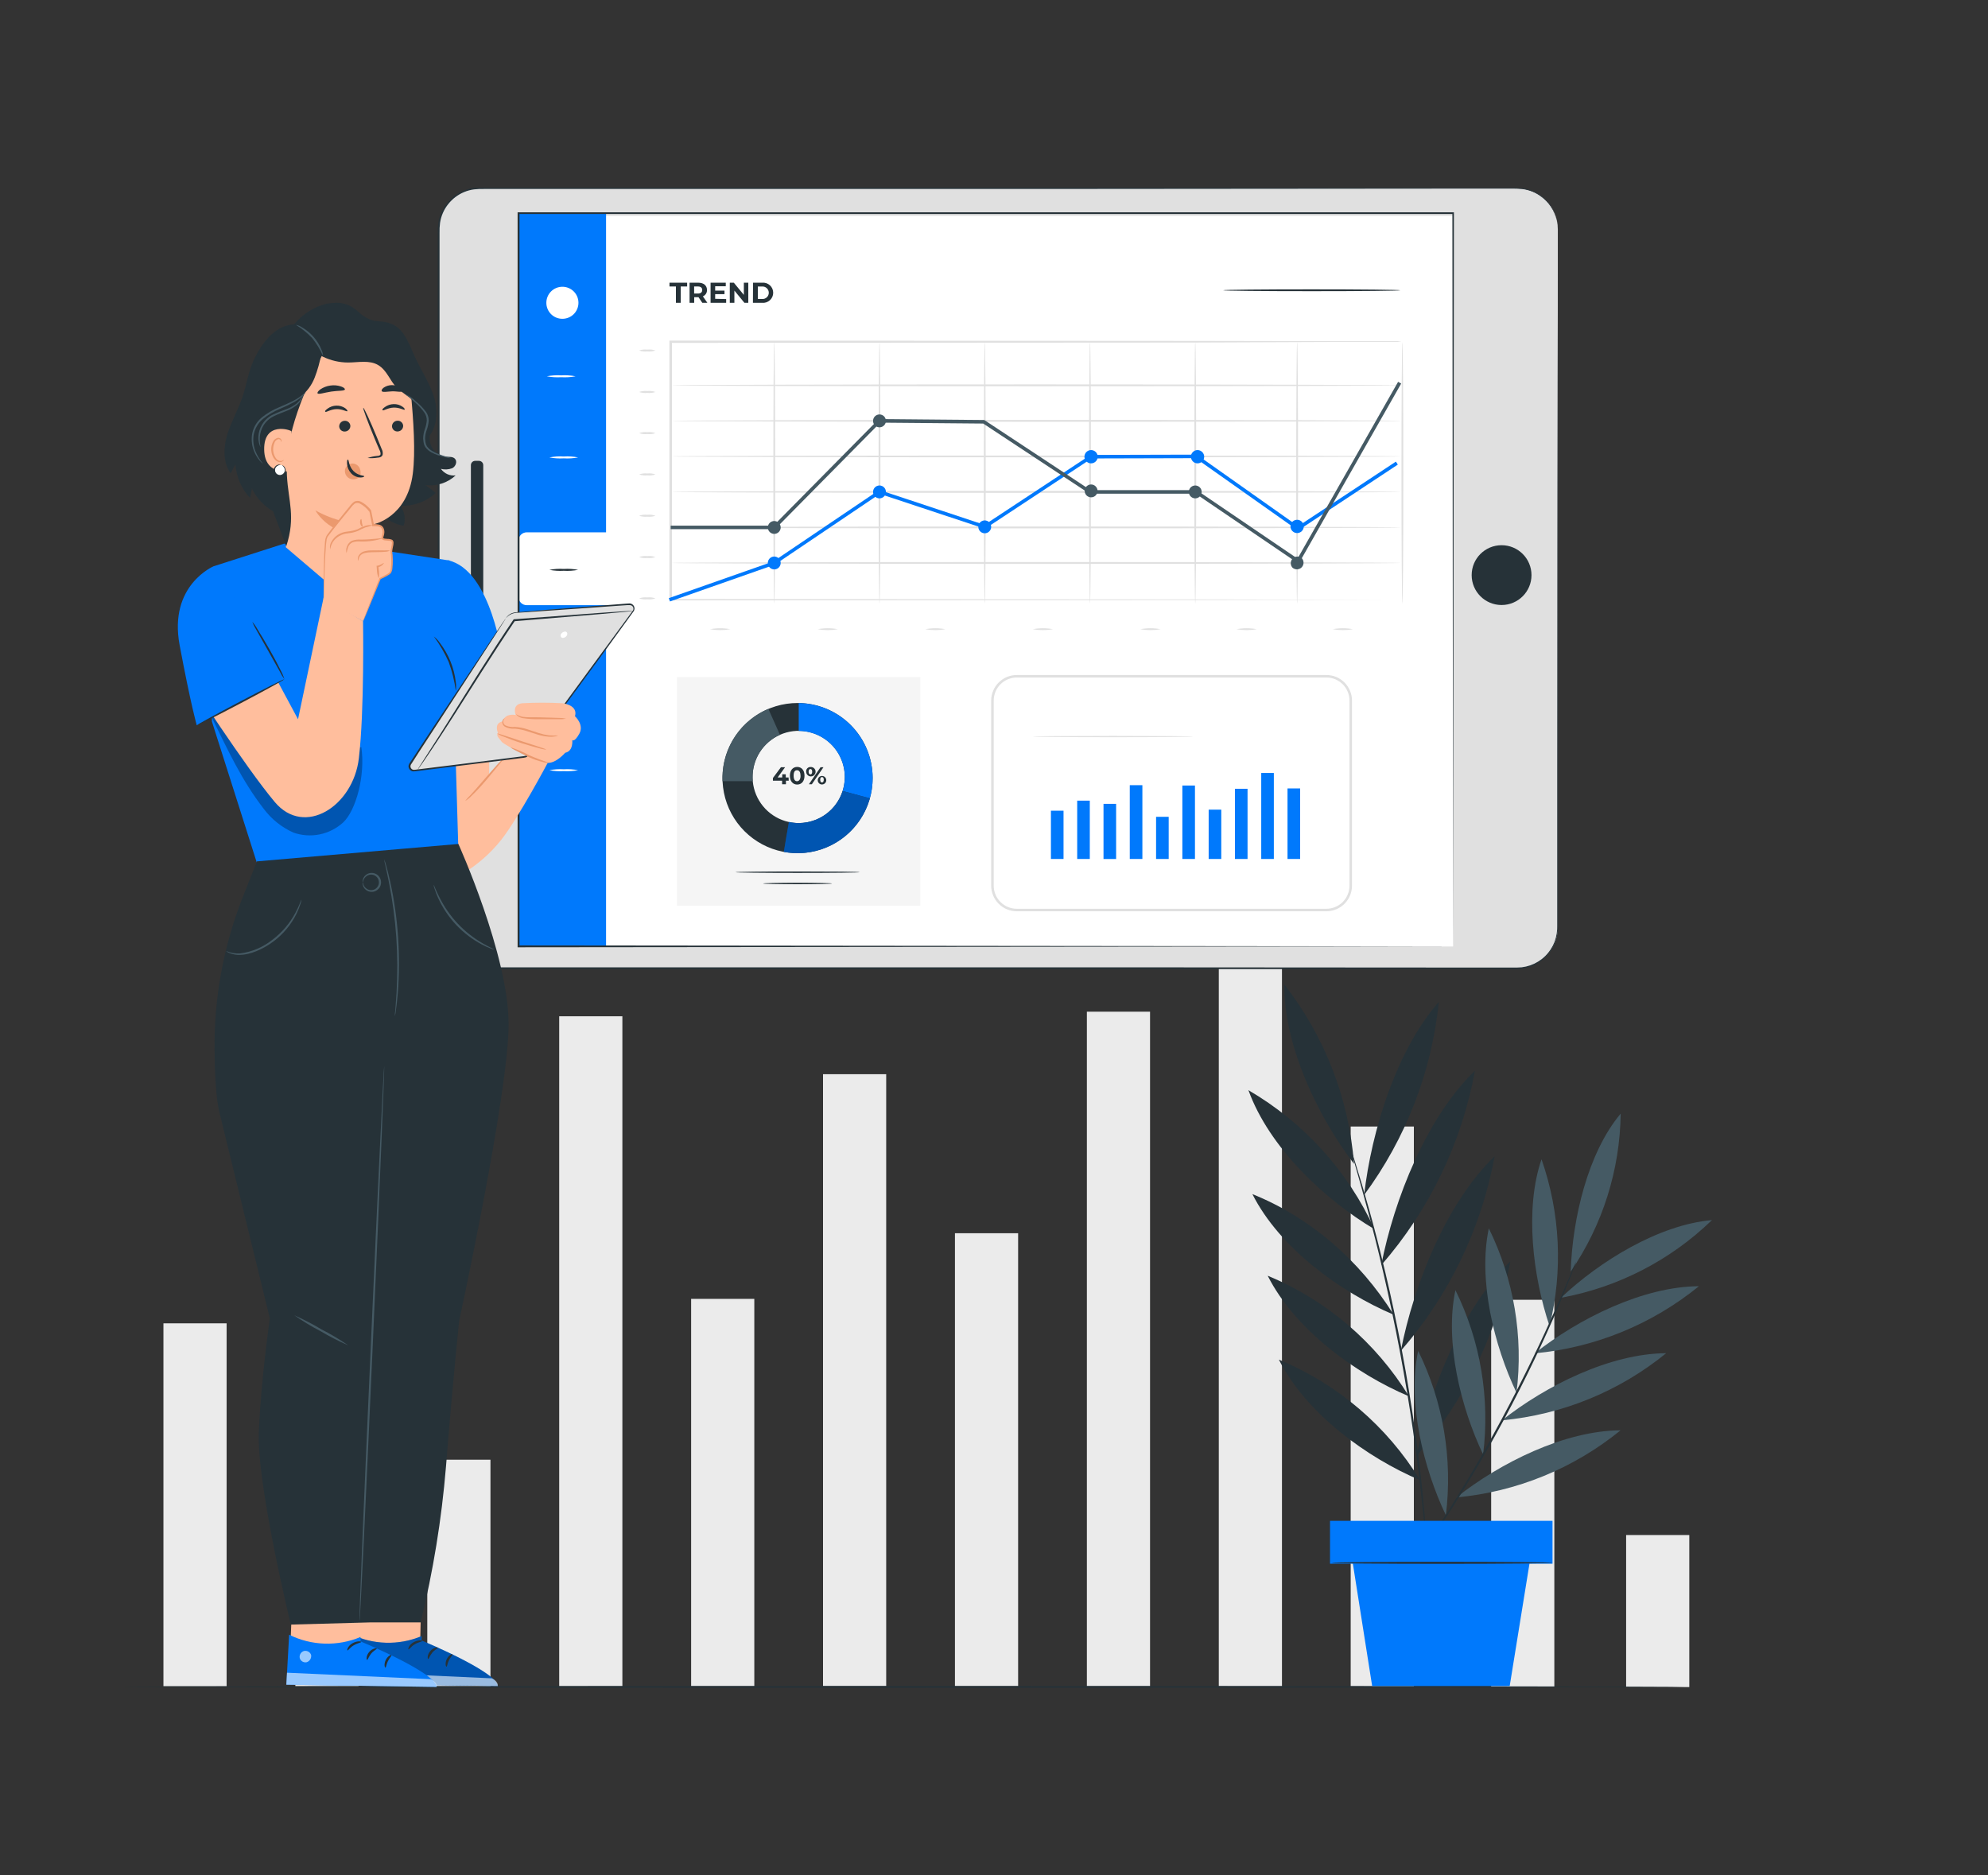 <svg width="212" height="200" viewBox="0 0 212 200" fill="none" xmlns="http://www.w3.org/2000/svg">
<rect x="0" y="0" width="212" height="200" fill="#333333" stroke="none"/>
<path d="M80.439 138.517H73.702V179.819H80.439V138.517Z" fill="#EBEBEB"/>
<path d="M165.754 138.615H159.018V179.921H165.754V138.615Z" fill="#EBEBEB"/>
<path d="M180.147 163.702H173.41V179.917H180.147V163.702Z" fill="#EBEBEB"/>
<path d="M24.166 141.127H17.429V179.819H24.166V141.127Z" fill="#EBEBEB"/>
<path d="M38.234 111.525H31.497V179.819H38.234V111.525Z" fill="#EBEBEB"/>
<path d="M52.302 155.67H45.565V179.823H52.302V155.67Z" fill="#EBEBEB"/>
<path d="M66.371 108.381H59.634V179.823H66.371V108.381Z" fill="#EBEBEB"/>
<path d="M94.504 114.557H87.768V179.819H94.504V114.557Z" fill="#EBEBEB"/>
<path d="M108.573 131.517H101.836V179.823H108.573V131.517Z" fill="#EBEBEB"/>
<path d="M122.641 107.891H115.904V179.819H122.641V107.891Z" fill="#EBEBEB"/>
<path d="M136.709 95.57H129.973V179.819H136.709V95.57Z" fill="#EBEBEB"/>
<path d="M150.774 120.137H144.037V179.823H150.774V120.137Z" fill="#EBEBEB"/>
<path d="M179.661 179.902C179.661 179.955 142.35 180 96.334 180C50.318 180 13 179.955 13 179.902C13 179.849 50.303 179.804 96.334 179.804C142.366 179.804 179.661 179.846 179.661 179.902Z" fill="#263238"/>
<path d="M151.444 157.858C145.796 155.467 139.293 150.763 136.382 144.998C142.634 147.587 147.907 152.088 151.444 157.858Z" fill="#263238"/>
<path d="M150.247 148.907C144.599 146.519 138.095 141.816 135.185 136.047C141.436 138.638 146.708 143.139 150.247 148.907Z" fill="#263238"/>
<path d="M148.616 140.204C142.968 137.813 136.465 133.11 133.554 127.345C139.628 129.785 144.982 134.36 148.616 140.204Z" fill="#263238"/>
<path d="M146.575 131.092C141.262 127.94 135.339 122.374 133.132 116.262C139.035 119.7 143.731 124.88 146.575 131.092Z" fill="#263238"/>
<path d="M144.391 124.121C140.52 119.056 136.912 111.521 136.957 104.992C141.261 110.499 143.847 117.153 144.391 124.121Z" fill="#263238"/>
<path d="M145.472 127.435C146.255 120.589 148.917 111.996 153.44 106.844C152.676 114.298 149.924 121.409 145.472 127.435Z" fill="#263238"/>
<path d="M147.295 134.925C148.673 127.864 152.156 119.135 157.289 114.184C155.883 121.87 152.431 129.035 147.295 134.925Z" fill="#263238"/>
<path d="M149.385 144.057C150.763 137 154.246 128.267 159.383 123.315C157.978 131.003 154.524 138.169 149.385 144.057Z" fill="#263238"/>
<path d="M151.064 155.271C152.443 148.21 155.926 139.481 161.059 134.53C159.653 142.216 156.201 149.382 151.064 155.271Z" fill="#263238"/>
<path d="M144.128 122.766C144.128 122.766 144.147 122.8 144.173 122.871C144.199 122.943 144.237 123.056 144.278 123.184L144.655 124.407C144.994 125.469 145.45 127.013 145.988 128.926C146.527 130.839 147.118 133.14 147.732 135.704C148.345 138.269 148.944 141.097 149.509 144.083C150.074 147.069 150.526 149.931 150.895 152.537C151.264 155.143 151.535 157.504 151.731 159.485C151.927 161.465 152.062 163.07 152.134 164.184C152.166 164.726 152.193 165.152 152.213 165.461C152.213 165.596 152.213 165.705 152.213 165.796C152.219 165.833 152.219 165.871 152.213 165.909C152.203 165.872 152.197 165.834 152.194 165.796C152.194 165.709 152.171 165.6 152.156 165.464C152.126 165.156 152.088 164.73 152.036 164.188C151.938 163.081 151.78 161.477 151.565 159.5C151.35 157.523 151.053 155.173 150.684 152.567C150.315 149.961 149.84 147.107 149.283 144.124C148.726 141.142 148.112 138.314 147.524 135.75C146.937 133.185 146.346 130.892 145.826 128.971C145.306 127.051 144.873 125.5 144.561 124.43C144.414 123.91 144.297 123.496 144.211 123.199C144.177 123.067 144.147 122.961 144.124 122.875C144.12 122.838 144.122 122.802 144.128 122.766Z" fill="#263238"/>
<path d="M154.186 161.586C151.798 156.585 150.062 149.536 151.233 144.064C153.905 149.492 154.931 155.582 154.186 161.586Z" fill="#455A64"/>
<path d="M158.159 155.109C155.772 150.108 154.036 143.078 155.207 137.587C157.879 143.015 158.905 149.106 158.159 155.109Z" fill="#455A64"/>
<path d="M161.721 148.523C159.333 143.522 157.597 136.492 158.768 131.001C161.44 136.429 162.467 142.519 161.721 148.523Z" fill="#455A64"/>
<path d="M165.242 141.421C163.464 136.13 162.572 128.911 164.387 123.632C166.389 129.353 166.686 135.534 165.242 141.421Z" fill="#455A64"/>
<path d="M167.501 135.607C167.678 129.958 169.335 122.92 172.829 118.763C172.754 124.78 170.9 130.64 167.501 135.607Z" fill="#455A64"/>
<path d="M166.462 138.401C170.604 134.488 176.904 130.61 182.564 130.116C178.133 134.408 172.53 137.291 166.462 138.401Z" fill="#455A64"/>
<path d="M163.668 144.324C168.311 140.645 175.206 137.192 181.171 137.169C176.175 141.237 170.083 143.727 163.668 144.324Z" fill="#455A64"/>
<path d="M160.177 151.468C164.82 147.788 171.715 144.335 177.68 144.313C172.685 148.382 166.592 150.872 160.177 151.468Z" fill="#455A64"/>
<path d="M155.312 159.692C159.956 156.013 166.854 152.559 172.815 152.537C167.821 156.607 161.728 159.097 155.312 159.692Z" fill="#455A64"/>
<path d="M168.059 134.586C168.059 134.586 168.059 134.616 168.033 134.676L167.939 134.944C167.841 135.192 167.713 135.527 167.562 135.957C167.223 136.834 166.707 138.096 166.056 139.643C164.73 142.739 162.768 146.964 160.328 151.49C159.108 153.749 157.884 155.873 156.736 157.782C155.587 159.692 154.507 161.382 153.573 162.783C152.639 164.184 151.867 165.31 151.313 166.071C151.046 166.447 150.835 166.737 150.677 166.952L150.507 167.178C150.47 167.227 150.447 167.253 150.443 167.249L150.492 167.163L150.643 166.925L151.245 166.026C151.776 165.246 152.53 164.113 153.445 162.7C154.36 161.288 155.418 159.59 156.566 157.685C157.715 155.779 158.897 153.644 160.117 151.385C162.554 146.866 164.534 142.656 165.894 139.575C166.575 138.039 167.114 136.785 167.472 135.915C167.652 135.497 167.796 135.162 167.897 134.921C167.946 134.816 167.984 134.733 168.014 134.661C168.044 134.59 168.055 134.582 168.059 134.586Z" fill="#263238"/>
<path d="M165.561 162.188H141.834V166.764H144.27L146.326 179.804H160.994L163.102 166.764H165.561V162.188Z" fill="#0079FC"/>
<path d="M165.562 166.666C165.562 166.606 160.29 166.557 153.783 166.557C147.276 166.557 142.004 166.606 142.004 166.666C142.004 166.726 147.276 166.775 153.783 166.775C160.29 166.775 165.562 166.726 165.562 166.666Z" fill="#263238"/>
<path d="M161.777 20.087H51.131C48.728 20.087 46.781 22.035 46.781 24.437V98.899C46.781 101.301 48.728 103.248 51.131 103.248H161.777C164.179 103.248 166.126 101.301 166.126 98.899V24.437C166.126 22.035 164.179 20.087 161.777 20.087Z" fill="#E0E0E0"/>
<path d="M166.126 24.437C166.126 24.437 166.126 24.35 166.108 24.181C166.092 23.927 166.053 23.674 165.991 23.427C165.753 22.446 165.177 21.58 164.364 20.98C164.085 20.769 163.782 20.593 163.46 20.456C163.098 20.308 162.719 20.208 162.331 20.159C161.906 20.118 161.48 20.104 161.054 20.117H159.668H152.984L110.387 20.151H80.97H51.639C51.276 20.14 50.912 20.155 50.551 20.197C50.193 20.244 49.842 20.338 49.508 20.475C48.834 20.755 48.243 21.203 47.791 21.774C47.334 22.349 47.037 23.033 46.928 23.759C46.879 24.125 46.86 24.494 46.872 24.862V25.992C46.872 27.498 46.872 29.012 46.872 30.533V39.789C46.872 46.015 46.872 52.364 46.872 58.836V98.891C46.877 99.311 46.938 99.727 47.052 100.13C47.295 100.936 47.772 101.653 48.421 102.189C49.07 102.725 49.864 103.057 50.701 103.143C51.116 103.173 51.545 103.162 51.97 103.162H121.673L155.451 103.184H161.321C161.64 103.193 161.96 103.184 162.278 103.158C162.589 103.119 162.896 103.049 163.193 102.947C163.781 102.742 164.316 102.412 164.763 101.978C165.21 101.545 165.557 101.02 165.78 100.439C165.992 99.861 166.088 99.247 166.062 98.632C166.062 98.014 166.062 97.396 166.062 96.783C166.062 91.877 166.062 87.173 166.062 82.669C166.062 64.684 166.089 50.13 166.096 40.072C166.096 35.045 166.096 31.14 166.096 28.492C166.096 31.128 166.096 35.045 166.115 40.072C166.115 50.13 166.134 64.684 166.145 82.669C166.145 87.165 166.145 91.87 166.145 96.783V98.632C166.17 99.265 166.07 99.897 165.852 100.492C165.622 101.095 165.263 101.641 164.8 102.091C164.337 102.54 163.781 102.883 163.17 103.094C162.863 103.202 162.545 103.276 162.221 103.312C161.898 103.34 161.574 103.352 161.25 103.346H155.451H121.688H84.37H51.985C51.556 103.346 51.138 103.346 50.698 103.327C50.265 103.277 49.84 103.17 49.436 103.007C49.03 102.838 48.65 102.612 48.306 102.337C47.971 102.056 47.676 101.73 47.429 101.369C47.189 101.003 47.002 100.605 46.872 100.187C46.749 99.766 46.685 99.33 46.68 98.891C46.68 85.173 46.68 71.779 46.68 58.836V39.789C46.68 36.679 46.68 33.601 46.68 30.556V24.907C46.667 24.53 46.686 24.152 46.736 23.778C46.851 23.021 47.162 22.308 47.64 21.71C48.112 21.106 48.732 20.634 49.44 20.34C49.788 20.196 50.154 20.099 50.528 20.05C50.897 20.007 51.268 19.991 51.639 20.005H64.582H80.97H110.387L152.984 20.035H159.668H161.065C161.494 20.023 161.923 20.038 162.349 20.08C162.738 20.131 163.118 20.233 163.479 20.385C163.802 20.527 164.108 20.705 164.39 20.916C164.86 21.268 165.253 21.711 165.546 22.219C165.756 22.594 165.908 22.999 165.995 23.42C166.055 23.667 166.092 23.919 166.104 24.173C166.123 24.35 166.126 24.437 166.126 24.437Z" fill="#263238"/>
<path d="M55.295 23.021L55.295 100.936H154.961V23.021H55.295Z" fill="white"/>
<path d="M160.128 64.522C161.89 64.522 163.318 63.094 163.318 61.333C163.318 59.571 161.89 58.143 160.128 58.143C158.366 58.143 156.938 59.571 156.938 61.333C156.938 63.094 158.366 64.522 160.128 64.522Z" fill="#263238"/>
<path d="M50.216 49.606V73.733C50.216 73.987 50.422 74.192 50.675 74.192H51.074C51.328 74.192 51.534 73.987 51.534 73.733V49.606C51.534 49.353 51.328 49.147 51.074 49.147H50.675C50.422 49.147 50.216 49.353 50.216 49.606Z" fill="#263238"/>
<path d="M64.63 22.75H55.295V100.936H64.63V22.75Z" fill="#0079FC"/>
<path d="M56.188 56.769H65.037V64.541H56.188C56.069 64.543 55.952 64.52 55.842 64.476C55.732 64.431 55.632 64.366 55.548 64.282C55.464 64.199 55.397 64.1 55.352 63.99C55.307 63.881 55.284 63.763 55.284 63.645V57.661C55.284 57.543 55.308 57.426 55.353 57.317C55.399 57.208 55.465 57.109 55.55 57.026C55.634 56.943 55.733 56.877 55.843 56.833C55.953 56.789 56.07 56.767 56.188 56.769Z" fill="white"/>
<path d="M59.965 33.998C59.741 33.998 59.519 33.954 59.312 33.868C59.106 33.782 58.918 33.656 58.76 33.498C58.602 33.34 58.477 33.151 58.391 32.944C58.306 32.737 58.262 32.516 58.263 32.292C58.262 32.068 58.306 31.846 58.391 31.639C58.476 31.432 58.602 31.243 58.76 31.085C58.918 30.926 59.105 30.8 59.312 30.714C59.519 30.628 59.741 30.583 59.965 30.582C60.19 30.58 60.414 30.623 60.623 30.708C60.832 30.793 61.022 30.919 61.182 31.078C61.342 31.237 61.469 31.426 61.556 31.634C61.642 31.843 61.686 32.066 61.686 32.292C61.686 32.517 61.641 32.74 61.554 32.948C61.468 33.156 61.341 33.345 61.181 33.504C61.021 33.662 60.831 33.788 60.622 33.872C60.413 33.957 60.19 34 59.965 33.998Z" fill="white"/>
<path d="M61.38 40.128C60.874 40.224 60.358 40.257 59.844 40.226C59.33 40.257 58.814 40.224 58.308 40.128C58.814 40.032 59.33 39.999 59.844 40.03C60.358 39.999 60.874 40.032 61.38 40.128Z" fill="white"/>
<path d="M61.652 48.782C61.147 48.878 60.632 48.911 60.119 48.88C59.605 48.911 59.089 48.878 58.583 48.782C59.089 48.683 59.605 48.65 60.119 48.684C60.632 48.65 61.148 48.683 61.652 48.782Z" fill="white"/>
<path d="M61.652 70.799C61.147 70.896 60.632 70.929 60.119 70.897C59.605 70.929 59.089 70.896 58.583 70.799C59.089 70.703 59.605 70.67 60.119 70.702C60.632 70.67 61.147 70.703 61.652 70.799Z" fill="white"/>
<path d="M61.652 82.138C61.147 82.234 60.632 82.267 60.119 82.236C59.605 82.267 59.089 82.234 58.583 82.138C59.089 82.041 59.605 82.008 60.119 82.04C60.632 82.008 61.147 82.041 61.652 82.138Z" fill="white"/>
<path d="M61.652 60.772C61.147 60.868 60.632 60.901 60.119 60.87C59.605 60.901 59.089 60.868 58.583 60.772C59.089 60.673 59.605 60.64 60.119 60.674C60.632 60.64 61.148 60.673 61.652 60.772Z" fill="#263238"/>
<path d="M154.961 100.925C154.961 100.251 154.931 69.903 154.882 22.738L154.961 22.821H55.303L55.401 22.723C55.401 50.924 55.401 77.585 55.401 100.91L55.314 100.823L154.961 100.925L55.284 101.023H55.197V100.925C55.197 77.6 55.197 50.939 55.197 22.738V22.64H55.303H154.961H155.044V22.72C154.995 69.915 154.961 100.262 154.961 100.925Z" fill="#263238"/>
<path d="M124.629 87.109H123.284V91.605H124.629V87.109Z" fill="#0079FC"/>
<path d="M113.415 86.457H112.07V91.605H113.415V86.457Z" fill="#0079FC"/>
<path d="M116.216 85.384H114.872V91.605H116.216V85.384Z" fill="#0079FC"/>
<path d="M119.022 85.727H117.678V91.609H119.022V85.727Z" fill="#0079FC"/>
<path d="M121.823 83.735H120.479V91.605H121.823V83.735Z" fill="#0079FC"/>
<path d="M127.43 83.772H126.086V91.605H127.43V83.772Z" fill="#0079FC"/>
<path d="M130.236 86.344H128.892V91.605H130.236V86.344Z" fill="#0079FC"/>
<path d="M133.038 84.119H131.693V91.605H133.038V84.119Z" fill="#0079FC"/>
<path d="M135.842 82.432H134.498V91.605H135.842V82.432Z" fill="#0079FC"/>
<path d="M138.645 84.081H137.301V91.605H138.645V84.081Z" fill="#0079FC"/>
<path d="M141.45 97.182H108.426C107.703 97.181 107.01 96.893 106.499 96.382C105.988 95.871 105.7 95.178 105.699 94.455V74.712C105.7 73.989 105.988 73.296 106.499 72.785C107.01 72.274 107.703 71.987 108.426 71.986H141.45C142.173 71.987 142.866 72.274 143.377 72.785C143.888 73.296 144.176 73.989 144.177 74.712V94.455C144.176 95.178 143.888 95.871 143.377 96.382C142.866 96.893 142.173 97.181 141.45 97.182ZM108.426 72.253C107.774 72.254 107.15 72.513 106.689 72.975C106.229 73.436 105.97 74.06 105.97 74.712V94.455C105.97 95.107 106.229 95.732 106.689 96.193C107.15 96.654 107.774 96.913 108.426 96.914H141.45C142.102 96.913 142.727 96.654 143.188 96.193C143.649 95.732 143.908 95.107 143.909 94.455V74.712C143.908 74.06 143.649 73.435 143.188 72.974C142.727 72.513 142.102 72.254 141.45 72.253H108.426Z" fill="#E0E0E0"/>
<path d="M127.227 78.549C127.227 78.587 123.405 78.621 118.694 78.621C113.983 78.621 110.161 78.587 110.161 78.549C110.161 78.512 113.98 78.481 118.694 78.481C123.409 78.481 127.227 78.512 127.227 78.549Z" fill="#E0E0E0"/>
<path d="M72.192 72.208V96.594H75.145H79.208H98.142V72.208H72.192Z" fill="#F5F5F5"/>
<path d="M85.052 74.972C83.468 74.972 81.921 75.442 80.604 76.321C79.287 77.201 78.261 78.451 77.655 79.914C77.049 81.377 76.891 82.987 77.2 84.54C77.509 86.093 78.271 87.519 79.391 88.639C80.51 89.758 81.937 90.521 83.49 90.83C85.043 91.139 86.653 90.98 88.115 90.374C89.578 89.768 90.829 88.742 91.708 87.425C92.588 86.109 93.058 84.561 93.058 82.978C93.058 80.855 92.214 78.818 90.713 77.317C89.211 75.815 87.175 74.972 85.052 74.972ZM85.172 87.775C84.2 87.775 83.249 87.487 82.441 86.947C81.632 86.407 81.002 85.639 80.629 84.741C80.257 83.843 80.159 82.854 80.348 81.9C80.537 80.947 81.005 80.07 81.692 79.382C82.379 78.694 83.255 78.225 84.208 78.035C85.162 77.844 86.15 77.94 87.049 78.311C87.948 78.683 88.716 79.312 89.258 80.12C89.799 80.927 90.089 81.877 90.09 82.85C90.091 83.496 89.965 84.136 89.718 84.734C89.471 85.332 89.109 85.875 88.652 86.332C88.196 86.79 87.653 87.153 87.056 87.4C86.459 87.648 85.819 87.775 85.172 87.775Z" fill="#263238"/>
<path d="M85.176 74.976V77.954C85.948 77.956 86.709 78.139 87.397 78.489C88.086 78.839 88.682 79.346 89.138 79.969C89.594 80.593 89.897 81.314 90.023 82.076C90.148 82.838 90.093 83.619 89.86 84.356L92.764 85.143C93.094 83.963 93.149 82.723 92.925 81.518C92.7 80.313 92.202 79.176 91.469 78.194C90.737 77.212 89.788 76.411 88.697 75.853C87.606 75.295 86.401 74.995 85.176 74.976Z" fill="#0079FC"/>
<path d="M80.254 82.85C80.254 81.899 80.529 80.969 81.046 80.172C81.564 79.375 82.301 78.744 83.169 78.357L81.937 75.593C80.486 76.205 79.248 77.231 78.377 78.543C77.506 79.856 77.042 81.395 77.042 82.97C77.042 83.083 77.042 83.196 77.042 83.305H80.265C80.254 83.154 80.25 83.002 80.254 82.85Z" fill="#455A64"/>
<path d="M85.172 87.775C84.823 87.776 84.474 87.738 84.133 87.662C84.009 88.378 83.757 89.76 83.591 90.848C84.073 90.937 84.562 90.982 85.052 90.984C86.799 90.984 88.499 90.412 89.891 89.356C91.284 88.3 92.292 86.818 92.764 85.135L89.861 84.356C89.543 85.349 88.917 86.216 88.075 86.831C87.232 87.445 86.216 87.776 85.172 87.775Z" fill="#0079FC"/>
<g opacity="0.3">
<path d="M85.172 87.775C84.823 87.776 84.474 87.738 84.133 87.662C84.009 88.378 83.757 89.76 83.591 90.848C84.073 90.937 84.562 90.982 85.052 90.984C86.799 90.984 88.499 90.412 89.891 89.356C91.284 88.3 92.292 86.818 92.764 85.135L89.861 84.356C89.543 85.349 88.917 86.216 88.075 86.831C87.232 87.445 86.216 87.776 85.172 87.775Z" fill="black"/>
</g>
<path d="M84.111 83.256H83.813V83.633H83.403V83.256H82.424V82.97L83.282 81.818H83.723L82.928 82.91H83.418V82.571H83.794V82.91H84.092L84.111 83.256Z" fill="#263238"/>
<path d="M84.234 82.725C84.234 82.127 84.566 81.788 85.014 81.788C85.462 81.788 85.793 82.127 85.793 82.725C85.793 83.324 85.466 83.667 85.014 83.667C84.562 83.667 84.234 83.328 84.234 82.725ZM85.364 82.725C85.364 82.315 85.217 82.142 84.987 82.142C84.758 82.142 84.633 82.315 84.633 82.725C84.633 83.136 84.78 83.313 84.987 83.313C85.195 83.313 85.372 83.14 85.372 82.725H85.364Z" fill="#263238"/>
<path d="M85.968 82.3C85.961 82.236 85.967 82.172 85.987 82.111C86.007 82.049 86.039 81.993 86.082 81.946C86.125 81.898 86.178 81.86 86.237 81.834C86.295 81.808 86.359 81.795 86.423 81.795C86.524 81.785 86.626 81.806 86.716 81.856C86.805 81.905 86.877 81.98 86.923 82.07C86.969 82.161 86.986 82.264 86.972 82.365C86.959 82.466 86.915 82.56 86.847 82.636C86.778 82.711 86.689 82.764 86.59 82.788C86.491 82.812 86.387 82.805 86.292 82.769C86.197 82.733 86.115 82.668 86.057 82.585C85.999 82.501 85.968 82.402 85.968 82.3ZM86.611 82.3C86.611 82.104 86.536 82.01 86.423 82.01C86.31 82.01 86.231 82.108 86.231 82.3C86.231 82.492 86.31 82.586 86.423 82.586C86.536 82.586 86.611 82.492 86.611 82.3ZM87.504 81.818H87.816L86.574 83.637H86.261L87.504 81.818ZM87.206 83.155C87.216 83.067 87.251 82.984 87.306 82.916C87.362 82.847 87.437 82.797 87.521 82.77C87.605 82.743 87.695 82.741 87.78 82.764C87.865 82.788 87.942 82.835 88 82.901C88.059 82.967 88.097 83.049 88.11 83.136C88.123 83.223 88.111 83.312 88.074 83.393C88.037 83.473 87.978 83.541 87.904 83.588C87.829 83.636 87.743 83.66 87.654 83.659C87.591 83.659 87.528 83.646 87.47 83.62C87.412 83.593 87.36 83.555 87.317 83.507C87.275 83.46 87.243 83.404 87.224 83.343C87.205 83.282 87.199 83.218 87.206 83.155ZM87.847 83.155C87.847 82.963 87.771 82.869 87.654 82.869C87.538 82.869 87.466 82.963 87.466 83.155C87.466 83.347 87.545 83.445 87.654 83.445C87.764 83.445 87.847 83.347 87.847 83.155Z" fill="#263238"/>
<path d="M91.679 93.017C91.679 93.058 88.712 93.092 85.052 93.092C81.391 93.092 78.428 93.058 78.428 93.017C78.428 92.976 81.391 92.938 85.052 92.938C88.712 92.938 91.679 92.961 91.679 93.017Z" fill="#263238"/>
<path d="M88.728 94.222C88.728 94.263 87.082 94.297 85.052 94.297C83.023 94.297 81.377 94.263 81.377 94.222C81.377 94.18 83.023 94.143 85.052 94.143C87.082 94.143 88.728 94.18 88.728 94.222Z" fill="#263238"/>
<path d="M149.452 36.464H149.075H147.945H143.543L127.148 36.532L71.521 36.566L71.657 36.468C71.657 40.84 71.657 45.374 71.657 50.024C71.657 54.807 71.657 59.472 71.657 63.98L71.521 63.882L126.76 63.916L143.009 63.946L147.373 63.965H148.503H148.879C148.879 63.965 148.751 63.965 148.503 63.965H147.373H143.009L126.76 63.995L71.521 64.029H71.386V63.931C71.386 59.412 71.386 54.758 71.386 49.975C71.386 45.336 71.386 40.802 71.386 36.419V36.321H71.521L127.148 36.355L143.521 36.385H147.923H149.053L149.452 36.464Z" fill="#E0E0E0"/>
<path d="M149.452 41.096C149.452 41.149 132.006 41.194 110.489 41.194C88.972 41.194 71.522 41.149 71.522 41.096C71.522 41.043 88.964 40.994 110.489 40.994C132.013 40.994 149.452 41.051 149.452 41.096Z" fill="#E0E0E0"/>
<path d="M149.452 44.884C149.452 44.937 132.006 44.982 110.489 44.982C88.972 44.982 71.522 44.937 71.522 44.884C71.522 44.832 88.964 44.783 110.489 44.783C132.013 44.783 149.452 44.817 149.452 44.884Z" fill="#E0E0E0"/>
<path d="M149.452 48.672C149.452 48.725 132.006 48.77 110.489 48.77C88.972 48.77 71.522 48.725 71.522 48.672C71.522 48.62 88.964 48.582 110.489 48.582C132.013 48.582 149.452 48.616 149.452 48.672Z" fill="#E0E0E0"/>
<path d="M149.452 52.461C149.452 52.513 132.006 52.559 110.489 52.559C88.972 52.559 71.522 52.513 71.522 52.461C71.522 52.408 88.964 52.348 110.489 52.348C132.013 52.348 149.452 52.404 149.452 52.461Z" fill="#E0E0E0"/>
<path d="M149.452 56.249C149.452 56.302 132.006 56.347 110.489 56.347C88.972 56.347 71.522 56.302 71.522 56.249C71.522 56.196 88.964 56.148 110.489 56.148C132.013 56.148 149.452 56.193 149.452 56.249Z" fill="#E0E0E0"/>
<path d="M71.522 60.033C71.522 59.981 88.968 59.935 110.485 59.935C132.002 59.935 149.452 59.981 149.452 60.033C149.452 60.086 132.009 60.135 110.485 60.135C88.96 60.135 71.522 60.09 71.522 60.033Z" fill="#E0E0E0"/>
<path d="M82.567 64.398C82.51 64.398 82.469 58.151 82.469 50.442C82.469 42.734 82.51 36.479 82.567 36.479C82.623 36.479 82.668 42.73 82.668 50.442C82.668 58.154 82.623 64.398 82.567 64.398Z" fill="#E0E0E0"/>
<path d="M93.792 64.398C93.736 64.398 93.69 58.151 93.69 50.442C93.69 42.734 93.736 36.479 93.792 36.479C93.849 36.479 93.89 42.73 93.89 50.442C93.89 58.154 93.845 64.398 93.792 64.398Z" fill="#E0E0E0"/>
<path d="M105.014 64.398C104.961 64.398 104.916 58.151 104.916 50.442C104.916 42.734 104.961 36.479 105.014 36.479C105.067 36.479 105.116 42.73 105.116 50.442C105.116 58.154 105.07 64.398 105.014 64.398Z" fill="#E0E0E0"/>
<path d="M116.238 64.398C116.182 64.398 116.137 58.151 116.137 50.442C116.137 42.734 116.182 36.479 116.238 36.479C116.295 36.479 116.336 42.73 116.336 50.442C116.336 58.154 116.287 64.398 116.238 64.398Z" fill="#E0E0E0"/>
<path d="M127.461 64.398C127.408 64.398 127.363 58.151 127.363 50.442C127.363 42.734 127.408 36.479 127.461 36.479C127.514 36.479 127.563 42.73 127.563 50.442C127.563 58.154 127.518 64.398 127.461 64.398Z" fill="#E0E0E0"/>
<path d="M138.328 64.398C138.272 64.398 138.227 58.151 138.227 50.442C138.227 42.734 138.272 36.479 138.328 36.479C138.385 36.479 138.426 42.73 138.426 50.442C138.426 58.154 138.381 64.398 138.328 64.398Z" fill="#E0E0E0"/>
<path d="M149.55 64.398C149.497 64.398 149.452 58.151 149.452 50.442C149.452 42.734 149.497 36.479 149.55 36.479C149.603 36.479 149.652 42.73 149.652 50.442C149.652 58.154 149.607 64.398 149.55 64.398Z" fill="#E0E0E0"/>
<path d="M83.252 60.034C83.252 60.169 83.213 60.302 83.138 60.415C83.063 60.529 82.956 60.617 82.831 60.669C82.706 60.722 82.568 60.736 82.435 60.71C82.302 60.684 82.179 60.619 82.083 60.523C81.987 60.428 81.921 60.306 81.894 60.172C81.868 60.039 81.881 59.901 81.933 59.776C81.984 59.651 82.072 59.543 82.185 59.468C82.298 59.392 82.43 59.352 82.566 59.352C82.747 59.352 82.921 59.424 83.049 59.551C83.178 59.679 83.251 59.852 83.252 60.034Z" fill="#0079FC"/>
<path d="M94.473 52.461C94.473 52.596 94.433 52.729 94.358 52.842C94.282 52.955 94.175 53.042 94.049 53.094C93.924 53.146 93.786 53.159 93.653 53.133C93.52 53.106 93.398 53.04 93.302 52.944C93.206 52.848 93.141 52.725 93.115 52.592C93.089 52.459 93.103 52.321 93.156 52.196C93.208 52.071 93.297 51.964 93.41 51.889C93.523 51.814 93.656 51.775 93.792 51.775C93.882 51.775 93.97 51.793 94.053 51.828C94.136 51.862 94.212 51.913 94.275 51.976C94.338 52.04 94.388 52.116 94.422 52.199C94.457 52.282 94.474 52.371 94.473 52.461Z" fill="#0079FC"/>
<path d="M105.699 56.181C105.7 56.317 105.66 56.45 105.585 56.563C105.51 56.676 105.404 56.765 105.278 56.817C105.153 56.87 105.015 56.884 104.882 56.858C104.749 56.832 104.626 56.767 104.53 56.671C104.434 56.575 104.368 56.453 104.342 56.32C104.315 56.187 104.328 56.049 104.38 55.924C104.432 55.798 104.52 55.691 104.632 55.615C104.745 55.54 104.878 55.5 105.013 55.5C105.194 55.501 105.367 55.573 105.496 55.7C105.624 55.828 105.697 56.001 105.699 56.181Z" fill="#0079FC"/>
<path d="M116.853 48.206C116.986 48.338 117.06 48.519 117.06 48.706C117.06 48.894 116.986 49.074 116.853 49.207C116.72 49.34 116.54 49.415 116.352 49.415C116.164 49.415 115.984 49.34 115.851 49.207C115.718 49.074 115.644 48.894 115.644 48.706C115.644 48.519 115.718 48.338 115.851 48.206C115.984 48.073 116.164 47.998 116.352 47.998C116.54 47.998 116.72 48.073 116.853 48.206Z" fill="#0079FC"/>
<path d="M128.206 48.206C128.272 48.271 128.324 48.349 128.36 48.435C128.395 48.521 128.414 48.613 128.414 48.706C128.414 48.799 128.395 48.891 128.36 48.977C128.324 49.063 128.272 49.141 128.206 49.207C128.14 49.273 128.062 49.325 127.976 49.361C127.89 49.396 127.798 49.415 127.705 49.415C127.612 49.415 127.52 49.396 127.434 49.361C127.348 49.325 127.27 49.273 127.205 49.207C127.072 49.074 126.997 48.894 126.997 48.706C126.997 48.519 127.072 48.338 127.205 48.206C127.337 48.073 127.518 47.998 127.705 47.998C127.893 47.998 128.073 48.073 128.206 48.206Z" fill="#0079FC"/>
<path d="M138.825 55.639C138.958 55.772 139.033 55.952 139.033 56.14C139.033 56.328 138.958 56.508 138.825 56.641C138.693 56.774 138.512 56.848 138.324 56.848C138.137 56.848 137.956 56.774 137.824 56.641C137.691 56.508 137.616 56.328 137.616 56.14C137.616 55.952 137.691 55.772 137.824 55.639C137.956 55.506 138.137 55.432 138.324 55.432C138.512 55.432 138.693 55.506 138.825 55.639Z" fill="#0079FC"/>
<path d="M94.473 44.884C94.473 45.02 94.433 45.153 94.358 45.266C94.282 45.378 94.175 45.466 94.049 45.518C93.924 45.57 93.786 45.583 93.653 45.556C93.52 45.529 93.398 45.464 93.302 45.368C93.206 45.271 93.141 45.149 93.115 45.016C93.089 44.883 93.103 44.745 93.156 44.619C93.208 44.494 93.297 44.388 93.41 44.313C93.523 44.238 93.656 44.198 93.792 44.199C93.882 44.199 93.97 44.217 94.053 44.251C94.136 44.286 94.212 44.336 94.275 44.4C94.338 44.464 94.388 44.539 94.422 44.622C94.457 44.706 94.474 44.794 94.473 44.884Z" fill="#455A64"/>
<path d="M83.252 56.249C83.252 56.385 83.211 56.517 83.136 56.63C83.061 56.742 82.954 56.83 82.829 56.882C82.703 56.934 82.565 56.948 82.433 56.921C82.3 56.895 82.177 56.83 82.082 56.734C81.986 56.638 81.921 56.516 81.894 56.383C81.868 56.25 81.881 56.112 81.933 55.987C81.985 55.862 82.073 55.755 82.185 55.679C82.298 55.604 82.431 55.564 82.566 55.564C82.748 55.564 82.922 55.636 83.051 55.764C83.179 55.893 83.252 56.067 83.252 56.249Z" fill="#455A64"/>
<path d="M138.829 59.536C138.95 59.672 139.014 59.848 139.009 60.029C139.004 60.21 138.93 60.383 138.801 60.511C138.673 60.638 138.5 60.712 138.319 60.717C138.138 60.721 137.962 60.656 137.827 60.534C137.706 60.399 137.642 60.223 137.647 60.042C137.652 59.861 137.726 59.688 137.855 59.56C137.983 59.432 138.156 59.359 138.337 59.354C138.518 59.35 138.694 59.415 138.829 59.536Z" fill="#455A64"/>
<path d="M128.146 52.461C128.146 52.596 128.106 52.729 128.031 52.842C127.955 52.954 127.848 53.042 127.723 53.094C127.598 53.146 127.46 53.159 127.327 53.133C127.194 53.106 127.072 53.041 126.976 52.945C126.88 52.849 126.815 52.727 126.789 52.594C126.762 52.462 126.776 52.324 126.828 52.199C126.879 52.073 126.967 51.966 127.08 51.891C127.193 51.816 127.325 51.775 127.461 51.775C127.551 51.775 127.64 51.792 127.724 51.827C127.807 51.861 127.883 51.911 127.946 51.975C128.01 52.039 128.061 52.114 128.095 52.198C128.129 52.281 128.147 52.371 128.146 52.461Z" fill="#455A64"/>
<path d="M117.042 52.348C117.042 52.484 117.003 52.616 116.928 52.73C116.853 52.843 116.746 52.931 116.621 52.984C116.496 53.036 116.358 53.05 116.225 53.024C116.092 52.998 115.969 52.933 115.873 52.838C115.777 52.742 115.711 52.62 115.684 52.487C115.658 52.354 115.671 52.216 115.723 52.09C115.774 51.965 115.862 51.858 115.975 51.782C116.088 51.707 116.221 51.666 116.356 51.666C116.537 51.667 116.71 51.739 116.838 51.867C116.967 51.994 117.04 52.167 117.042 52.348Z" fill="#455A64"/>
<path d="M77.878 67.102C77.164 67.232 76.431 67.232 75.717 67.102C76.431 66.966 77.164 66.966 77.878 67.102Z" fill="#E0E0E0"/>
<path d="M89.352 67.102C88.637 67.232 87.905 67.232 87.19 67.102C87.905 66.966 88.638 66.966 89.352 67.102Z" fill="#E0E0E0"/>
<path d="M100.823 67.102C100.109 67.232 99.378 67.232 98.665 67.102C99.378 66.966 100.11 66.966 100.823 67.102Z" fill="#E0E0E0"/>
<path d="M112.296 67.102C111.582 67.232 110.849 67.232 110.135 67.102C110.849 66.966 111.582 66.966 112.296 67.102Z" fill="#E0E0E0"/>
<path d="M123.767 67.102C123.052 67.232 122.32 67.232 121.605 67.102C122.32 66.966 123.053 66.966 123.767 67.102Z" fill="#E0E0E0"/>
<path d="M134.028 67.102C133.313 67.232 132.581 67.232 131.866 67.102C132.58 66.966 133.314 66.966 134.028 67.102Z" fill="#E0E0E0"/>
<path d="M144.286 67.102C143.571 67.232 142.839 67.232 142.124 67.102C142.838 66.966 143.571 66.966 144.286 67.102Z" fill="#E0E0E0"/>
<path d="M69.899 63.814C69.619 63.909 69.323 63.943 69.029 63.912C68.734 63.943 68.436 63.909 68.155 63.814C68.435 63.715 68.734 63.68 69.029 63.712C69.323 63.68 69.62 63.714 69.899 63.814Z" fill="#E0E0E0"/>
<path d="M69.899 59.408C69.619 59.504 69.323 59.537 69.029 59.506C68.734 59.537 68.436 59.504 68.155 59.408C68.435 59.309 68.734 59.274 69.029 59.307C69.323 59.274 69.62 59.309 69.899 59.408Z" fill="#E0E0E0"/>
<path d="M69.899 55.003C69.619 55.098 69.323 55.131 69.029 55.1C68.734 55.131 68.436 55.098 68.155 55.003C68.435 54.903 68.734 54.868 69.029 54.901C69.323 54.868 69.62 54.903 69.899 55.003Z" fill="#E0E0E0"/>
<path d="M69.899 50.597C69.619 50.692 69.323 50.725 69.029 50.694C68.734 50.725 68.436 50.692 68.155 50.597C68.435 50.497 68.734 50.462 69.029 50.495C69.323 50.462 69.62 50.497 69.899 50.597Z" fill="#E0E0E0"/>
<path d="M69.899 46.191C69.619 46.286 69.323 46.319 69.029 46.289C68.734 46.319 68.436 46.286 68.155 46.191C68.435 46.091 68.734 46.056 69.029 46.089C69.323 46.056 69.62 46.091 69.899 46.191Z" fill="#E0E0E0"/>
<path d="M69.899 41.804C69.619 41.899 69.323 41.933 69.029 41.902C68.734 41.932 68.436 41.899 68.155 41.804C68.435 41.704 68.734 41.669 69.029 41.702C69.323 41.669 69.62 41.704 69.899 41.804Z" fill="#E0E0E0"/>
<path d="M69.899 37.379C69.619 37.474 69.323 37.508 69.029 37.477C68.734 37.508 68.436 37.474 68.155 37.379C68.436 37.282 68.734 37.25 69.029 37.285C69.322 37.25 69.62 37.282 69.899 37.379Z" fill="#E0E0E0"/>
<path d="M71.447 64.142L71.322 63.788L82.48 59.868L93.762 52.25L104.987 55.974L116.296 48.514L127.623 48.484L127.672 48.518L138.43 56.117L148.857 49.23L149.064 49.546L138.423 56.577L138.317 56.501L127.502 48.861L116.409 48.891L105.044 56.388L93.818 52.668L82.63 60.214L71.447 64.142Z" fill="#0079FC"/>
<path d="M138.49 60.116L127.506 52.649H116.182L104.851 45.17L93.867 45.073L82.645 56.434H71.522V56.057H82.487L93.713 44.692L104.968 44.794L116.295 52.273H127.619L138.366 59.574L149.094 40.719L149.422 40.904L138.49 60.116Z" fill="#455A64"/>
<path d="M149.335 30.955C149.335 31.012 145.103 31.053 139.883 31.053C134.664 31.053 130.432 31.012 130.432 30.955C130.432 30.899 134.664 30.857 139.883 30.857C145.103 30.857 149.335 30.902 149.335 30.955Z" fill="#263238"/>
<path d="M72.079 30.552H71.394V30.149H73.276V30.552H72.591V32.292H72.079V30.552Z" fill="#263238"/>
<path d="M74.892 32.292L74.489 31.693H74.029V32.292H73.536V30.149H74.463C75.035 30.149 75.393 30.447 75.393 30.925C75.399 31.07 75.36 31.213 75.281 31.334C75.202 31.456 75.087 31.55 74.952 31.603L75.434 32.292H74.892ZM74.429 30.552H74.022V31.305H74.429C74.73 31.305 74.884 31.166 74.884 30.929C74.884 30.691 74.73 30.552 74.429 30.552Z" fill="#263238"/>
<path d="M77.437 31.893V32.292H75.776V30.149H77.396V30.526H76.266V30.993H77.26V31.369H76.266V31.866L77.437 31.893Z" fill="#263238"/>
<path d="M79.798 30.149V32.292H79.384L78.315 30.989V32.292H77.825V30.149H78.254L79.324 31.448V30.149H79.798Z" fill="#263238"/>
<path d="M80.303 30.149H81.267C81.417 30.134 81.569 30.15 81.712 30.197C81.855 30.244 81.987 30.32 82.099 30.421C82.211 30.522 82.3 30.645 82.362 30.783C82.423 30.921 82.454 31.07 82.454 31.221C82.454 31.371 82.423 31.52 82.362 31.658C82.3 31.796 82.211 31.919 82.099 32.02C81.987 32.121 81.855 32.197 81.712 32.244C81.569 32.291 81.417 32.307 81.267 32.292H80.292L80.303 30.149ZM81.267 31.885C81.359 31.892 81.451 31.88 81.537 31.85C81.624 31.819 81.703 31.772 81.771 31.709C81.838 31.647 81.891 31.571 81.928 31.487C81.965 31.403 81.984 31.312 81.984 31.221C81.984 31.129 81.965 31.038 81.928 30.954C81.891 30.87 81.838 30.794 81.771 30.732C81.703 30.669 81.624 30.622 81.537 30.591C81.451 30.561 81.359 30.549 81.267 30.556H80.815V31.885H81.267Z" fill="#263238"/>
<path d="M53.488 81.133L52.166 82.786V79.939H47.994C47.994 79.939 47.531 86.461 47.617 87.847C47.704 89.233 49.274 93.209 49.274 93.209C50.888 92.251 52.312 91.005 53.477 89.534C55.329 87.154 58.41 81.347 58.41 81.347L55.197 79.408L53.488 81.133Z" fill="#FFBE9D"/>
<path d="M53.751 80.828C53.596 81.088 53.414 81.331 53.209 81.554C52.855 81.991 52.369 82.59 51.812 83.241C51.254 83.893 50.727 84.462 50.306 84.849C50.099 85.077 49.859 85.271 49.594 85.425C49.782 85.189 49.986 84.965 50.204 84.755C50.58 84.345 51.089 83.761 51.646 83.113C52.764 81.81 53.706 80.782 53.751 80.828Z" fill="#EB996E"/>
<path d="M53.627 70.472C53.627 70.472 52.441 60.738 47.741 59.744L45.309 69.098L47.331 75.846L54.037 74.942L53.627 70.472Z" fill="#0079FC"/>
<path d="M22.595 76.938L22.817 77.634L27.419 92.098C27.419 92.098 38.81 96.406 42.899 94.712C46.989 93.017 48.879 90.569 48.879 90.569L47.968 59.781L41.48 58.798L30.292 57.977L22.798 60.384L22.595 76.938Z" fill="#0079FC"/>
<g opacity="0.3">
<path d="M36.716 82.575C32.443 80.738 28.458 78.294 24.884 75.318L22.595 76.538C24.316 80.014 25.75 83.185 28.123 86.254C28.944 87.353 30.031 88.225 31.282 88.788C32.182 89.106 33.151 89.174 34.086 88.984C35.021 88.794 35.887 88.354 36.592 87.711C37.955 86.442 38.979 82.714 38.531 79.675C37.767 79.72 37.424 82.868 36.716 82.575Z" fill="black"/>
</g>
<path d="M48.608 73.68C48.468 72.633 48.216 71.604 47.855 70.611C47.427 69.644 46.894 68.727 46.266 67.877C46.513 68.073 46.73 68.304 46.91 68.563C47.371 69.168 47.751 69.832 48.039 70.536C48.327 71.241 48.517 71.982 48.604 72.739C48.651 73.051 48.653 73.368 48.608 73.68Z" fill="#263238"/>
<path d="M48.589 50.699C48.289 50.736 47.984 50.691 47.708 50.568C47.431 50.445 47.193 50.249 47.019 50.002C47.418 50.103 47.839 50.08 48.224 49.934C48.6 49.749 48.796 49.211 48.51 48.917C48.288 48.688 47.919 48.729 47.603 48.706C47.231 48.673 46.876 48.534 46.58 48.307C46.284 48.08 46.059 47.773 45.931 47.422C45.66 46.647 45.904 45.803 46.002 44.99C46.13 43.8 45.938 42.598 45.444 41.508C44.951 40.418 44.175 39.48 43.197 38.791L38.094 35.854C36.245 38.219 35.669 41.412 36.053 44.391C36.437 47.37 37.699 50.175 39.22 52.766C39.637 53.538 40.155 54.251 40.76 54.886C41.37 55.523 42.176 55.937 43.05 56.061C43.162 55.701 43.187 55.319 43.121 54.947C43.056 54.576 42.902 54.226 42.673 53.926C43.365 53.966 44.057 53.866 44.71 53.633C45.362 53.399 45.96 53.036 46.469 52.566L45.373 51.73C45.952 51.804 46.54 51.75 47.096 51.572C47.651 51.393 48.161 51.095 48.589 50.699Z" fill="#263238"/>
<path d="M28.944 42.38C28.96 41.354 29.306 40.361 29.931 39.547C30.555 38.734 31.425 38.142 32.412 37.861L38.813 36.035C41.589 35.658 43.547 39.025 43.807 41.815C44.1 44.914 44.319 48.187 44.021 50.514C43.426 55.194 39.879 55.899 39.879 55.899C39.879 55.899 39.943 58.113 39.981 59.476L38.938 65.573L30.491 58.373L28.925 42.437C28.925 42.357 28.925 42.485 28.944 42.38Z" fill="#FFBE9D"/>
<path d="M42.993 45.389C43 45.544 42.945 45.697 42.841 45.813C42.737 45.929 42.592 45.999 42.436 46.01C42.36 46.019 42.283 46.012 42.21 45.991C42.137 45.969 42.068 45.933 42.009 45.885C41.95 45.836 41.902 45.776 41.866 45.709C41.831 45.641 41.809 45.567 41.803 45.49C41.796 45.335 41.85 45.183 41.953 45.067C42.057 44.951 42.202 44.88 42.357 44.869C42.433 44.861 42.51 44.868 42.583 44.889C42.657 44.911 42.725 44.947 42.784 44.996C42.843 45.044 42.892 45.104 42.928 45.171C42.964 45.239 42.986 45.313 42.993 45.389Z" fill="#263238"/>
<path d="M43.155 43.687C43.08 43.766 42.62 43.446 41.977 43.468C41.333 43.491 40.873 43.845 40.802 43.747C40.73 43.649 40.836 43.57 41.035 43.416C41.309 43.215 41.637 43.103 41.977 43.096C42.31 43.082 42.639 43.177 42.914 43.367C43.118 43.502 43.189 43.638 43.155 43.687Z" fill="#263238"/>
<path d="M37.363 45.397C37.37 45.552 37.315 45.704 37.211 45.82C37.107 45.936 36.962 46.007 36.806 46.018C36.73 46.027 36.653 46.02 36.58 45.998C36.507 45.977 36.438 45.941 36.379 45.892C36.32 45.844 36.272 45.784 36.236 45.716C36.201 45.648 36.18 45.574 36.173 45.498C36.166 45.342 36.221 45.19 36.325 45.073C36.429 44.957 36.575 44.886 36.731 44.877C36.806 44.869 36.883 44.876 36.956 44.898C37.029 44.92 37.097 44.956 37.156 45.005C37.214 45.053 37.263 45.112 37.299 45.18C37.334 45.247 37.356 45.321 37.363 45.397Z" fill="#263238"/>
<path d="M37.047 43.849C36.975 43.932 36.512 43.608 35.868 43.63C35.224 43.653 34.765 44.007 34.693 43.913C34.622 43.819 34.727 43.736 34.931 43.578C35.203 43.377 35.53 43.265 35.868 43.258C36.203 43.246 36.532 43.341 36.81 43.529C37.009 43.687 37.084 43.815 37.047 43.849Z" fill="#263238"/>
<path d="M39.201 48.842C39.537 48.725 39.886 48.651 40.24 48.62C40.402 48.62 40.557 48.563 40.583 48.45C40.59 48.28 40.547 48.111 40.459 47.965C40.289 47.588 40.116 47.162 39.935 46.729C39.205 44.971 38.67 43.525 38.742 43.495C38.813 43.465 39.461 44.869 40.192 46.628L40.696 47.87C40.805 48.065 40.842 48.291 40.802 48.511C40.78 48.569 40.744 48.622 40.699 48.665C40.653 48.709 40.598 48.74 40.538 48.759C40.448 48.788 40.354 48.804 40.259 48.808C39.91 48.866 39.554 48.877 39.201 48.842Z" fill="#263238"/>
<path d="M33.639 54.43C33.639 54.43 35.247 57.59 39.893 57.01L39.863 55.914C37.691 56.006 35.536 55.493 33.639 54.43Z" fill="#EB996E"/>
<path d="M36.78 41.533C36.723 41.71 36.075 41.646 35.326 41.759C34.577 41.872 33.97 42.098 33.865 41.943C33.82 41.872 33.921 41.702 34.159 41.525C34.481 41.307 34.85 41.166 35.236 41.115C35.615 41.059 36.002 41.093 36.365 41.213C36.659 41.314 36.806 41.45 36.78 41.533Z" fill="#263238"/>
<path d="M42.887 41.714C42.778 41.864 42.33 41.714 41.799 41.736C41.268 41.759 40.816 41.864 40.711 41.714C40.662 41.642 40.711 41.495 40.922 41.337C41.181 41.163 41.487 41.07 41.799 41.07C42.112 41.07 42.417 41.163 42.676 41.337C42.857 41.495 42.936 41.642 42.887 41.714Z" fill="#263238"/>
<path d="M36.791 50.089C36.832 49.897 36.94 49.725 37.095 49.605C37.25 49.485 37.442 49.422 37.638 49.429C37.785 49.442 37.926 49.491 38.048 49.573C38.171 49.655 38.27 49.766 38.339 49.896C38.404 50.025 38.443 50.165 38.453 50.308C38.464 50.452 38.445 50.596 38.399 50.732V50.793C38.27 50.942 38.097 51.047 37.906 51.093C37.714 51.14 37.512 51.126 37.329 51.053C37.144 50.976 36.99 50.839 36.892 50.664C36.794 50.489 36.759 50.286 36.791 50.089Z" fill="#EB996E"/>
<path d="M38.844 50.793C38.844 50.699 38.192 50.747 37.688 50.228C37.183 49.708 37.202 49.011 37.111 49.011C37.021 49.011 36.995 49.177 37.01 49.471C37.037 49.852 37.195 50.211 37.458 50.488C37.712 50.751 38.057 50.906 38.422 50.921C38.716 50.924 38.851 50.842 38.844 50.793Z" fill="#263238"/>
<path d="M31.094 34.958C31.993 33.679 33.323 32.767 34.841 32.39C36.347 32.126 37.273 32.39 38.271 33.297C38.697 33.707 39.213 34.011 39.777 34.186C40.504 34.329 41.114 34.209 41.98 34.653C43.166 35.259 43.686 36.841 44.24 38.042C44.921 39.548 45.893 40.938 46.337 42.531C46.782 44.124 46.548 46.082 45.208 47.05C45.464 45.69 45.674 44.176 44.929 43.013C44.36 42.124 43.343 41.631 42.613 40.87C41.732 39.951 41.619 38.72 40.692 37.858C38.584 35.858 34.874 39.364 31.105 34.962" fill="#263238"/>
<path d="M44.484 41.33C43.996 39.972 43.296 38.701 42.409 37.564C41.23 36.192 39.584 35.305 37.789 35.075C35.994 34.844 34.178 35.287 32.69 36.317L32.313 36.347C32.89 37.068 33.62 37.649 34.451 38.049C35.282 38.449 36.192 38.658 37.115 38.66C38.211 38.66 39.397 38.373 40.338 38.938C41.279 39.503 41.581 40.618 42.326 41.363C42.831 41.868 43.509 42.181 44.002 42.704C44.483 43.295 44.836 43.98 45.038 44.715C45.361 43.593 44.932 42.406 44.484 41.33Z" fill="#263238"/>
<path d="M34.686 37.229L31.7 34.593C29.372 34.472 27.878 36.671 27.079 38.358C26.484 39.62 26.3 41.032 25.852 42.354C25.404 43.675 24.658 44.967 24.24 46.334C23.822 47.701 23.765 49.298 24.59 50.476L25.11 49.52C25.197 50.858 25.747 52.124 26.665 53.101C26.733 52.77 26.8 52.438 26.865 52.103C27.359 53.118 28.146 53.961 29.124 54.524L30.525 58.264C32.588 51.971 27.271 51.497 34.686 37.229Z" fill="#263238"/>
<path d="M34.257 37.775C34.104 38.629 33.869 39.466 33.556 40.275C33.24 41.087 32.709 41.798 32.02 42.331C31 43.084 29.681 43.224 28.454 43.521C27.226 43.819 25.92 44.38 25.415 45.536C25.615 43.839 25.965 42.163 26.462 40.527C27.008 38.724 27.795 36.909 29.301 35.752C29.992 35.234 30.802 34.896 31.657 34.769C32.512 34.642 33.385 34.73 34.197 35.026" fill="#263238"/>
<path d="M31.082 46.003C31.018 45.848 28.123 44.895 28.172 47.946C28.217 50.909 31.184 50.239 31.184 50.152C31.184 50.066 31.082 46.003 31.082 46.003Z" fill="#FFBE9D"/>
<path d="M30.257 49.049C30.257 49.049 30.208 49.087 30.122 49.128C30.001 49.176 29.866 49.176 29.745 49.128C29.429 49.019 29.158 48.529 29.131 47.998C29.119 47.741 29.164 47.483 29.263 47.245C29.288 47.153 29.336 47.067 29.401 46.997C29.467 46.927 29.549 46.874 29.64 46.842C29.699 46.825 29.762 46.828 29.819 46.853C29.876 46.878 29.922 46.922 29.948 46.978C29.99 47.057 29.971 47.117 29.986 47.125C30.001 47.132 30.05 47.072 30.024 46.952C30.006 46.878 29.963 46.813 29.903 46.767C29.82 46.708 29.718 46.682 29.617 46.695C29.497 46.724 29.385 46.782 29.293 46.864C29.2 46.947 29.129 47.05 29.086 47.166C28.965 47.425 28.91 47.709 28.924 47.995C28.954 48.593 29.271 49.147 29.7 49.26C29.78 49.282 29.864 49.286 29.945 49.271C30.027 49.256 30.104 49.223 30.171 49.173C30.253 49.12 30.268 49.053 30.257 49.049Z" fill="#EB996E"/>
<path d="M29.938 49.584C29.793 49.564 29.645 49.599 29.526 49.684C29.406 49.769 29.323 49.896 29.294 50.039C29.265 50.183 29.291 50.332 29.368 50.457C29.445 50.582 29.567 50.672 29.708 50.711C29.849 50.749 30 50.732 30.13 50.663C30.259 50.594 30.357 50.478 30.404 50.339C30.451 50.201 30.444 50.049 30.383 49.916C30.322 49.782 30.213 49.677 30.077 49.621" fill="white"/>
<path d="M30.077 49.621C30.204 49.717 30.299 49.848 30.352 49.998C30.377 50.078 30.38 50.163 30.362 50.245C30.345 50.326 30.306 50.402 30.251 50.465C30.186 50.544 30.1 50.602 30.003 50.633C29.906 50.663 29.802 50.665 29.704 50.636C29.606 50.608 29.519 50.552 29.453 50.475C29.386 50.398 29.344 50.302 29.332 50.201C29.319 50.118 29.327 50.034 29.356 49.955C29.384 49.876 29.431 49.805 29.494 49.749C29.619 49.644 29.775 49.581 29.938 49.569C29.938 49.569 29.889 49.539 29.799 49.539C29.661 49.542 29.529 49.591 29.422 49.678C29.341 49.741 29.279 49.825 29.24 49.92C29.201 50.015 29.187 50.118 29.2 50.22C29.215 50.344 29.267 50.461 29.348 50.556C29.429 50.652 29.537 50.721 29.657 50.756C29.777 50.791 29.905 50.79 30.025 50.753C30.144 50.716 30.25 50.644 30.33 50.548C30.381 50.481 30.419 50.404 30.44 50.322C30.461 50.24 30.465 50.155 30.452 50.072C30.439 49.988 30.409 49.908 30.364 49.836C30.319 49.765 30.26 49.703 30.19 49.655C30.13 49.621 30.077 49.614 30.077 49.621Z" fill="#263238"/>
<path d="M28.04 49.448C28.04 49.448 28.002 49.448 27.946 49.38C27.865 49.311 27.789 49.236 27.72 49.154C27.459 48.855 27.25 48.514 27.102 48.145C26.876 47.594 26.796 46.993 26.869 46.402C26.971 45.666 27.344 44.994 27.916 44.519C28.476 44.067 29.101 43.7 29.768 43.431C30.371 43.171 30.898 42.945 31.342 42.708C31.806 42.46 32.237 42.156 32.627 41.804C32.555 41.931 32.463 42.045 32.355 42.143C32.072 42.419 31.754 42.658 31.41 42.855C30.901 43.132 30.378 43.383 29.844 43.608C29.197 43.876 28.592 44.237 28.047 44.677C27.51 45.118 27.152 45.741 27.042 46.428C26.967 46.991 27.032 47.564 27.23 48.096C27.429 48.586 27.702 49.042 28.04 49.448Z" fill="#455A64"/>
<path d="M27.794 47.69C27.733 47.602 27.688 47.504 27.663 47.4C27.575 47.121 27.539 46.829 27.557 46.537C27.581 46.1 27.71 45.675 27.934 45.298C28.204 44.831 28.608 44.456 29.094 44.221C29.565 44.001 30.048 43.805 30.54 43.634C30.93 43.492 31.296 43.29 31.624 43.035C31.919 42.791 32.151 42.48 32.302 42.128C32.305 42.235 32.28 42.341 32.23 42.437C32.114 42.708 31.938 42.948 31.715 43.141C31.385 43.421 31.011 43.644 30.607 43.8C30.167 43.988 29.662 44.146 29.184 44.395C28.731 44.615 28.351 44.96 28.088 45.389C27.879 45.743 27.75 46.139 27.712 46.549C27.686 46.931 27.714 47.315 27.794 47.69Z" fill="#455A64"/>
<path d="M34.449 37.971C34.15 37.285 33.761 36.641 33.293 36.057C32.78 35.514 32.197 35.04 31.561 34.649C31.784 34.688 31.997 34.773 32.186 34.898C32.66 35.168 33.086 35.517 33.443 35.929C33.804 36.339 34.09 36.808 34.291 37.315C34.387 37.521 34.441 37.744 34.449 37.971Z" fill="#455A64"/>
<path d="M48.065 48.861C47.938 48.863 47.811 48.846 47.689 48.812C47.347 48.743 47.01 48.653 46.679 48.541C46.45 48.459 46.227 48.36 46.013 48.243C45.754 48.112 45.531 47.921 45.361 47.686C45.272 47.552 45.212 47.4 45.184 47.242L45.151 47.012C45.136 46.93 45.127 46.847 45.124 46.763C45.132 46.427 45.193 46.094 45.305 45.777C45.413 45.478 45.482 45.167 45.512 44.85C45.517 44.562 45.436 44.279 45.279 44.037C44.984 43.62 44.64 43.241 44.254 42.907C44.007 42.668 43.746 42.444 43.471 42.237C43.365 42.168 43.263 42.093 43.166 42.011C43.619 42.192 44.027 42.468 44.364 42.821C44.775 43.146 45.14 43.526 45.448 43.95C45.628 44.22 45.722 44.538 45.719 44.862C45.693 45.196 45.622 45.525 45.508 45.841C45.401 46.138 45.341 46.451 45.331 46.767C45.335 46.84 45.342 46.913 45.354 46.985L45.384 47.215C45.406 47.349 45.455 47.477 45.527 47.592C45.679 47.806 45.877 47.982 46.107 48.108C46.312 48.224 46.525 48.326 46.743 48.413C47.538 48.718 48.076 48.827 48.065 48.861Z" fill="#455A64"/>
<path d="M37.51 174.766L37.672 170.612L44.917 170.337L44.804 175.425L42.172 177.014L37.51 174.766Z" fill="#FFBE9D"/>
<path d="M44.962 174.48V174.954C44.962 174.954 53.006 178.275 53.077 179.808L37.047 179.571L37.344 174.239C38.522 174.823 39.812 175.148 41.127 175.189C42.442 175.231 43.75 174.989 44.962 174.48Z" fill="#0079FC"/>
<g opacity="0.3">
<path d="M44.962 174.48V174.954C44.962 174.954 53.006 178.275 53.077 179.808L37.047 179.571L37.344 174.239C38.522 174.823 39.812 175.148 41.127 175.189C42.442 175.231 43.75 174.989 44.962 174.48Z" fill="black"/>
</g>
<g opacity="0.6">
<path d="M38.938 175.971C38.781 176.016 38.646 176.118 38.56 176.257C38.474 176.397 38.444 176.563 38.475 176.724C38.513 176.881 38.611 177.016 38.746 177.103C38.883 177.19 39.047 177.222 39.205 177.191C39.369 177.142 39.509 177.035 39.599 176.89C39.688 176.745 39.721 176.572 39.691 176.404C39.634 176.245 39.517 176.114 39.365 176.04C39.213 175.965 39.038 175.953 38.877 176.005" fill="white"/>
</g>
<g opacity="0.6">
<path d="M37.043 179.571L37.114 178.29L52.452 178.983C52.452 178.983 53.16 179.303 53.073 179.808L37.043 179.571Z" fill="white"/>
</g>
<path d="M45.015 174.999C45.015 175.078 44.639 175.109 44.232 175.353C43.825 175.598 43.633 175.926 43.562 175.896C43.49 175.865 43.614 175.41 44.089 175.142C44.563 174.875 45.034 174.928 45.015 174.999Z" fill="#263238"/>
<path d="M46.687 175.718C46.687 175.798 46.363 175.926 46.092 176.253C45.821 176.581 45.738 176.927 45.663 176.923C45.587 176.92 45.538 176.475 45.885 176.076C46.231 175.677 46.687 175.647 46.687 175.718Z" fill="#263238"/>
<path d="M47.613 177.744C47.541 177.744 47.436 177.368 47.643 176.938C47.85 176.509 48.219 176.347 48.253 176.415C48.287 176.483 48.053 176.705 47.876 177.059C47.699 177.413 47.688 177.744 47.613 177.744Z" fill="#263238"/>
<path d="M30.995 174.86L31.161 170.706L38.402 170.431L38.293 175.519L35.661 177.108L30.995 174.86Z" fill="#FFBE9D"/>
<path d="M38.452 174.574V175.048C38.452 175.048 46.495 178.37 46.567 179.902L30.536 179.665L30.834 174.333C32.012 174.918 33.302 175.242 34.616 175.283C35.931 175.325 37.239 175.083 38.452 174.574Z" fill="#0079FC"/>
<g opacity="0.6">
<path d="M32.427 176.065C32.269 176.109 32.134 176.211 32.048 176.351C31.962 176.49 31.932 176.657 31.963 176.818C32.005 176.971 32.103 177.103 32.238 177.187C32.373 177.27 32.534 177.3 32.69 177.27C32.854 177.221 32.994 177.114 33.084 176.969C33.173 176.824 33.206 176.651 33.176 176.483C33.119 176.324 33.002 176.193 32.85 176.119C32.698 176.044 32.523 176.032 32.363 176.084" fill="white"/>
</g>
<g opacity="0.6">
<path d="M30.532 179.665L30.604 178.385L45.941 179.077C45.941 179.077 46.649 179.401 46.563 179.902L30.532 179.665Z" fill="white"/>
</g>
<path d="M38.504 175.108C38.504 175.187 38.127 175.218 37.721 175.462C37.314 175.707 37.122 176.035 37.05 176.005C36.979 175.974 37.099 175.523 37.578 175.251C38.056 174.98 38.523 175.022 38.504 175.108Z" fill="#263238"/>
<path d="M40.176 175.812C40.176 175.892 39.853 176.02 39.581 176.347C39.31 176.675 39.227 177.021 39.148 177.017C39.069 177.014 39.028 176.569 39.374 176.17C39.721 175.771 40.176 175.741 40.176 175.812Z" fill="#263238"/>
<path d="M41.099 177.842C41.027 177.842 40.926 177.466 41.133 177.036C41.34 176.607 41.709 176.445 41.743 176.513C41.777 176.581 41.543 176.803 41.366 177.157C41.189 177.511 41.178 177.835 41.099 177.842Z" fill="#263238"/>
<path d="M20.116 72.43C20.116 72.43 26.141 81.769 29.304 85.534C32.468 89.3 37.668 85.986 38.27 80.865C38.873 75.744 38.715 66.251 38.715 66.251L34.505 63.746L31.782 76.704L28.393 70.397L20.116 72.43Z" fill="#FFBE9D"/>
<path d="M38.715 66.251L40.522 61.732C40.895 61.557 41.252 61.351 41.588 61.114C41.855 60.866 41.803 59.231 41.727 58.945C41.652 58.659 42.021 57.816 41.761 57.665C41.502 57.514 40.775 57.665 40.748 57.364C40.748 57.3 41.125 56.531 40.594 56.151C40.328 56.05 40.046 55.999 39.762 56L39.468 54.494C39.468 54.494 38.263 52.916 37.585 53.741C37.585 53.741 35.021 56.829 34.795 57.281C34.569 57.733 34.505 62.967 34.505 63.946" fill="#FFBE9D"/>
<path d="M34.513 63.953C34.502 63.863 34.502 63.772 34.513 63.682C34.513 63.483 34.513 63.223 34.513 62.899C34.513 62.218 34.513 61.235 34.55 60.015C34.55 59.405 34.588 58.738 34.641 58.019C34.641 57.838 34.671 57.642 34.705 57.465C34.746 57.269 34.837 57.086 34.968 56.934C35.194 56.618 35.435 56.309 35.688 55.989C36.188 55.353 36.723 54.694 37.281 54.008C37.417 53.818 37.581 53.648 37.766 53.504C37.88 53.445 38.006 53.415 38.133 53.415C38.261 53.415 38.387 53.445 38.501 53.504C38.925 53.73 39.294 54.048 39.581 54.434V54.46C39.611 54.603 39.642 54.761 39.672 54.92C39.739 55.27 39.811 55.62 39.879 55.959L39.785 55.88C39.982 55.885 40.178 55.905 40.372 55.94C40.48 55.958 40.584 55.996 40.677 56.053C40.764 56.117 40.836 56.2 40.888 56.294C40.983 56.481 41.013 56.694 40.975 56.9C40.963 56.996 40.942 57.091 40.911 57.183L40.869 57.315V57.345C40.867 57.349 40.866 57.353 40.866 57.358C40.866 57.362 40.867 57.367 40.869 57.371C40.918 57.414 40.981 57.44 41.046 57.443C41.132 57.457 41.219 57.466 41.306 57.469C41.396 57.469 41.487 57.469 41.581 57.495C41.692 57.505 41.797 57.548 41.882 57.62C41.948 57.711 41.977 57.824 41.961 57.936C41.961 58.031 41.95 58.122 41.927 58.207C41.893 58.38 41.852 58.546 41.833 58.708C41.82 58.78 41.82 58.854 41.833 58.926C41.833 59.02 41.856 59.099 41.867 59.186C41.867 59.357 41.875 59.523 41.89 59.683C41.896 60.004 41.88 60.325 41.841 60.644C41.826 60.807 41.777 60.966 41.698 61.11C41.589 61.224 41.462 61.318 41.321 61.389C41.069 61.54 40.816 61.664 40.568 61.766L40.605 61.728L39.254 65.015C39.096 65.392 38.968 65.689 38.877 65.912C38.837 66.017 38.789 66.119 38.734 66.217C38.76 66.107 38.796 66 38.84 65.897C38.922 65.671 39.039 65.366 39.182 64.985C39.495 64.183 39.935 63.053 40.47 61.672V61.645H40.496C40.737 61.528 40.986 61.397 41.249 61.25C41.37 61.188 41.48 61.108 41.577 61.013C41.639 60.888 41.676 60.752 41.686 60.613C41.722 60.305 41.734 59.994 41.724 59.683C41.724 59.52 41.716 59.358 41.701 59.197C41.696 59.119 41.685 59.041 41.667 58.964C41.651 58.871 41.651 58.775 41.667 58.682C41.69 58.505 41.731 58.335 41.762 58.169C41.777 58.089 41.787 58.007 41.792 57.925C41.801 57.861 41.789 57.796 41.758 57.74C41.701 57.705 41.636 57.683 41.57 57.676C41.487 57.676 41.4 57.676 41.31 57.654C41.219 57.631 41.129 57.654 41.031 57.627C40.915 57.618 40.807 57.564 40.73 57.477C40.706 57.448 40.692 57.412 40.688 57.375C40.681 57.35 40.681 57.324 40.688 57.3V57.262L40.73 57.134C40.754 57.05 40.773 56.964 40.786 56.878C40.819 56.713 40.795 56.542 40.718 56.392C40.679 56.322 40.626 56.262 40.56 56.215C40.491 56.175 40.414 56.148 40.334 56.136C40.147 56.114 39.958 56.107 39.77 56.113H39.691V56.034C39.623 55.695 39.551 55.345 39.483 54.995C39.453 54.837 39.423 54.682 39.393 54.536V54.577C39.125 54.218 38.782 53.921 38.388 53.707C38.301 53.661 38.205 53.637 38.107 53.637C38.009 53.637 37.913 53.661 37.827 53.707C37.661 53.838 37.517 53.993 37.397 54.166C36.832 54.844 36.298 55.503 35.793 56.136C35.541 56.449 35.296 56.761 35.074 57.066C34.954 57.197 34.871 57.356 34.833 57.529C34.803 57.706 34.784 57.906 34.765 58.064C34.705 58.776 34.678 59.446 34.652 60.052C34.611 61.254 34.577 62.233 34.554 62.933C34.554 63.257 34.554 63.517 34.528 63.716C34.529 63.796 34.524 63.875 34.513 63.953Z" fill="#EB996E"/>
<path d="M39.769 56.001C39.51 56.095 39.246 56.175 38.978 56.242C38.7 56.346 38.431 56.471 38.173 56.618C37.822 56.758 37.453 56.845 37.077 56.878C36.755 56.904 36.444 57.004 36.166 57.169C35.889 57.334 35.653 57.561 35.477 57.831C35.345 58.064 35.256 58.319 35.213 58.584C35.178 58.443 35.173 58.297 35.198 58.155C35.223 58.012 35.276 57.876 35.356 57.755C35.509 57.48 35.723 57.243 35.981 57.062C36.3 56.851 36.666 56.721 37.047 56.686C37.406 56.652 37.76 56.575 38.101 56.456C38.367 56.304 38.647 56.178 38.937 56.08C39.207 56.002 39.489 55.975 39.769 56.001Z" fill="#EB996E"/>
<path d="M38.655 56.17C38.614 56.204 38.448 56.049 38.403 55.793C38.358 55.537 38.471 55.334 38.52 55.353C38.569 55.372 38.561 55.552 38.599 55.763C38.636 55.974 38.716 56.136 38.655 56.17Z" fill="#EB996E"/>
<path d="M40.865 57.397C40.098 57.65 39.293 57.769 38.486 57.748C38.188 57.718 37.887 57.747 37.601 57.834C37.387 57.934 37.219 58.11 37.13 58.328C37.058 58.544 37 58.766 36.957 58.99C36.888 58.754 36.904 58.501 37.002 58.275C37.09 58.011 37.28 57.793 37.529 57.669C37.835 57.562 38.159 57.521 38.482 57.548C39.796 57.537 40.854 57.341 40.865 57.397Z" fill="#EB996E"/>
<path d="M41.596 58.715C41.417 58.801 41.221 58.846 41.023 58.847C40.647 58.889 40.161 58.874 39.619 58.892C39.365 58.892 39.112 58.922 38.866 58.983C38.677 59.029 38.509 59.137 38.387 59.288C38.283 59.439 38.23 59.62 38.237 59.804C38.237 59.804 38.188 59.758 38.169 59.653C38.15 59.499 38.186 59.343 38.271 59.212C38.398 59.02 38.589 58.878 38.809 58.809C39.065 58.735 39.33 58.697 39.596 58.697C40.153 58.678 40.643 58.697 41.001 58.697C41.199 58.68 41.399 58.686 41.596 58.715Z" fill="#EB996E"/>
<path d="M40.926 60.045C40.963 60.045 40.764 60.395 40.282 60.504L40.357 60.399L40.383 60.655C40.448 60.997 40.448 61.348 40.383 61.691C40.255 61.368 40.189 61.024 40.188 60.678L40.165 60.421V60.331H40.248C40.655 60.256 40.892 60.007 40.926 60.045Z" fill="#EB996E"/>
<path d="M48.882 90.004C48.882 90.004 54.24 101.832 54.24 109.232C54.24 116.631 48.969 140.83 48.969 140.83C48.969 140.83 48.264 147.521 47.556 156.45C47.093 162.035 46.19 167.575 44.856 173.018H39.584L31.01 173.252C31.01 173.252 27.369 158.336 27.602 152.699C27.836 147.062 28.777 140.6 28.777 140.6C28.777 140.6 24.198 121.926 23.373 118.518C23.053 117.185 22.906 114.643 22.88 111.936C22.825 106.367 23.848 100.84 25.893 95.66L27.399 91.861L48.882 90.004Z" fill="#263238"/>
<path d="M40.974 113.672C40.918 113.672 40.281 126.912 39.554 143.251C38.828 159.59 38.267 172.849 38.338 172.849C38.41 172.849 39.031 159.609 39.758 143.266C40.485 126.923 41.019 113.672 40.974 113.672Z" fill="#455A64"/>
<path d="M42.104 108.381C42.162 108.166 42.201 107.947 42.221 107.726C42.285 107.304 42.356 106.686 42.42 105.926C42.578 103.937 42.59 101.94 42.454 99.95C42.32 97.96 42.039 95.982 41.614 94.034C41.449 93.281 41.294 92.686 41.174 92.279C41.123 92.062 41.054 91.851 40.967 91.646C40.992 91.867 41.035 92.084 41.095 92.298C41.189 92.712 41.321 93.318 41.471 94.064C41.859 96.012 42.123 97.983 42.262 99.965C42.396 101.945 42.403 103.933 42.285 105.914C42.24 106.667 42.194 107.293 42.157 107.718C42.12 107.937 42.103 108.159 42.104 108.381Z" fill="#455A64"/>
<path d="M24.105 101.414C24.213 101.514 24.341 101.59 24.481 101.637C24.847 101.787 25.242 101.854 25.637 101.832C26.642 101.806 27.968 101.29 29.177 100.39C30.209 99.612 31.046 98.604 31.621 97.445C31.793 97.096 31.938 96.733 32.054 96.361C32.103 96.226 32.133 96.086 32.144 95.943C32.103 95.943 31.952 96.523 31.489 97.374C30.891 98.488 30.059 99.46 29.049 100.221C28.06 101.009 26.875 101.513 25.622 101.678C25.102 101.716 24.581 101.625 24.105 101.414Z" fill="#455A64"/>
<path d="M46.246 94.369C46.257 94.498 46.286 94.625 46.333 94.745C46.435 95.083 46.561 95.412 46.709 95.732C47.188 96.794 47.838 97.769 48.633 98.62C49.431 99.471 50.363 100.184 51.394 100.729C51.703 100.897 52.024 101.041 52.354 101.162C52.474 101.217 52.6 101.255 52.731 101.275C52.731 101.237 52.233 101.038 51.473 100.601C49.479 99.451 47.871 97.736 46.852 95.672C46.446 94.9 46.28 94.358 46.246 94.369Z" fill="#455A64"/>
<path d="M38.681 94.101C38.681 94.101 38.704 94.019 38.749 93.887C38.812 93.702 38.932 93.543 39.092 93.431C39.215 93.341 39.361 93.287 39.514 93.275C39.666 93.264 39.819 93.294 39.955 93.363C40.091 93.433 40.205 93.538 40.285 93.669C40.365 93.799 40.407 93.949 40.407 94.101C40.407 94.254 40.365 94.404 40.285 94.534C40.205 94.665 40.091 94.77 39.955 94.84C39.819 94.909 39.666 94.939 39.514 94.927C39.361 94.915 39.215 94.862 39.092 94.772C38.932 94.66 38.812 94.501 38.749 94.316C38.704 94.184 38.7 94.101 38.681 94.101C38.663 94.101 38.647 94.184 38.681 94.335C38.719 94.555 38.837 94.754 39.013 94.892C39.143 94.998 39.298 95.069 39.464 95.098C39.629 95.127 39.799 95.113 39.958 95.058C40.156 94.989 40.328 94.859 40.45 94.688C40.572 94.517 40.637 94.312 40.637 94.101C40.637 93.891 40.572 93.686 40.45 93.515C40.328 93.343 40.156 93.214 39.958 93.145C39.799 93.09 39.629 93.076 39.464 93.105C39.298 93.134 39.143 93.205 39.013 93.311C38.837 93.449 38.719 93.648 38.681 93.868C38.647 94.019 38.67 94.101 38.681 94.101Z" fill="#455A64"/>
<path d="M31.372 140.261C32.276 140.891 33.219 141.462 34.196 141.971C35.146 142.533 36.129 143.036 37.141 143.477C36.231 142.849 35.282 142.282 34.298 141.779C33.354 141.214 32.377 140.707 31.372 140.261Z" fill="#455A64"/>
<path d="M53.948 65.934C52.313 68.42 45.69 78.493 43.728 81.472C43.68 81.545 43.654 81.632 43.653 81.719C43.653 81.808 43.677 81.894 43.724 81.969C43.77 82.043 43.837 82.103 43.917 82.141C43.996 82.179 44.085 82.194 44.172 82.183L55.944 80.7C56.006 80.692 56.066 80.672 56.119 80.64C56.173 80.609 56.22 80.566 56.256 80.515L67.497 65.151C67.549 65.081 67.579 64.996 67.585 64.909C67.591 64.821 67.571 64.734 67.529 64.657C67.487 64.58 67.423 64.517 67.346 64.475C67.269 64.433 67.181 64.414 67.094 64.421L54.983 65.317C54.775 65.333 54.573 65.397 54.393 65.504C54.213 65.611 54.061 65.758 53.948 65.934Z" fill="#E0E0E0"/>
<path d="M53.947 65.934C53.975 65.884 54.006 65.836 54.041 65.791C54.146 65.662 54.274 65.554 54.418 65.471C54.661 65.344 54.931 65.28 55.205 65.283L56.297 65.192L63.279 64.643L65.594 64.466L66.822 64.372C66.931 64.372 67.025 64.353 67.15 64.353C67.244 64.357 67.336 64.387 67.416 64.438C67.496 64.49 67.561 64.561 67.604 64.645C67.647 64.73 67.667 64.824 67.662 64.919C67.657 65.014 67.627 65.106 67.575 65.185L64.322 69.67L56.79 79.935C56.621 80.169 56.466 80.383 56.282 80.624C56.225 80.689 56.152 80.738 56.071 80.767C55.997 80.79 55.922 80.805 55.845 80.812L55.431 80.862L53.782 81.069L50.562 81.472L44.477 82.225C44.352 82.225 44.247 82.258 44.1 82.266C44.03 82.265 43.96 82.25 43.896 82.223C43.831 82.195 43.773 82.155 43.723 82.104C43.624 82.003 43.566 81.869 43.562 81.728C43.57 81.59 43.62 81.459 43.705 81.351C43.968 80.974 44.224 80.564 44.48 80.176C44.982 79.405 45.477 78.652 45.964 77.917L48.634 73.884L52.505 68.051L53.567 66.469C53.687 66.296 53.778 66.16 53.849 66.062C53.921 65.965 53.947 65.923 53.947 65.927C53.924 65.978 53.897 66.027 53.864 66.074L53.601 66.492L52.569 68.092L48.747 73.959L46.111 78.007L44.635 80.266L43.882 81.445C43.814 81.523 43.776 81.621 43.772 81.724C43.772 81.824 43.812 81.919 43.883 81.99C43.953 82.061 44.049 82.1 44.149 82.1C44.247 82.1 44.382 82.07 44.499 82.059L50.584 81.306L53.804 80.899L55.45 80.692L55.864 80.639C55.926 80.634 55.988 80.623 56.048 80.605C56.099 80.585 56.145 80.554 56.184 80.515C56.346 80.289 56.512 80.067 56.677 79.845L64.209 69.587L67.489 65.117C67.538 65.042 67.559 64.952 67.548 64.863C67.537 64.774 67.495 64.692 67.428 64.631C67.363 64.572 67.279 64.537 67.191 64.534C67.104 64.534 66.984 64.534 66.882 64.534L65.655 64.62L63.339 64.786L56.353 65.272L55.258 65.343C54.991 65.337 54.727 65.394 54.486 65.509C54.278 65.611 54.095 65.756 53.947 65.934Z" fill="#263238"/>
<path d="M67.497 65.151C67.417 65.172 67.335 65.185 67.252 65.189L66.536 65.26L63.878 65.498L54.84 66.251L54.912 66.209C54.347 67.049 53.763 67.923 53.176 68.826C50.788 72.494 48.706 75.864 47.128 78.267C46.345 79.468 45.697 80.428 45.245 81.091L44.714 81.844C44.658 81.936 44.593 82.022 44.519 82.1C44.568 82.004 44.623 81.911 44.684 81.822C44.805 81.63 44.974 81.37 45.181 81.046L47.015 78.188C48.559 75.77 50.627 72.385 53.014 68.713C53.601 67.81 54.189 66.936 54.757 66.077L54.784 66.04H54.829L63.867 65.37L66.533 65.189L67.248 65.151C67.331 65.145 67.414 65.145 67.497 65.151Z" fill="#263238"/>
<path d="M60.492 67.535C60.485 67.504 60.472 67.475 60.453 67.449C60.435 67.423 60.412 67.402 60.385 67.385C60.358 67.369 60.328 67.358 60.296 67.353C60.265 67.348 60.233 67.35 60.202 67.358C60.082 67.385 59.972 67.447 59.886 67.535C59.831 67.585 59.795 67.652 59.784 67.726C59.774 67.8 59.79 67.874 59.83 67.938C59.946 68.085 60.206 68.032 60.33 67.907C60.387 67.865 60.432 67.808 60.46 67.742C60.489 67.677 60.499 67.606 60.492 67.535Z" fill="white"/>
<path d="M54.994 76.245C54.994 76.245 54.531 75.115 55.709 74.995C57.133 74.92 58.56 74.92 59.983 74.995C59.983 74.995 61.674 75.171 61.316 76.384C61.316 76.384 62.318 77.28 61.78 78.244C61.241 79.208 61.026 78.922 61.026 78.922C61.026 78.922 61.17 80.101 60.273 80.278C60.273 80.278 59.306 81.407 58.413 81.351C57.521 81.294 53.736 79.468 53.488 79.092C53.239 78.715 52.878 78.534 53.092 78.135C53.092 78.135 52.629 77.088 53.631 76.93C53.638 76.938 53.71 76.072 54.994 76.245Z" fill="#FFBE9D"/>
<path d="M60.363 76.644C60.102 76.694 59.835 76.713 59.569 76.7C59.075 76.7 58.398 76.7 57.648 76.7C57.004 76.717 56.358 76.677 55.72 76.584C55.212 76.467 55.012 76.169 55.035 76.162C55.252 76.302 55.493 76.4 55.747 76.448C56.214 76.527 56.903 76.478 57.652 76.504C58.401 76.531 59.079 76.535 59.569 76.561C59.836 76.556 60.103 76.584 60.363 76.644Z" fill="#EB996E"/>
<path d="M59.52 78.429C59.52 78.429 59.434 78.482 59.264 78.516C59.017 78.567 58.763 78.583 58.511 78.564C58.148 78.536 57.788 78.47 57.438 78.369C57.062 78.259 56.625 78.105 56.18 77.969C55.769 77.835 55.343 77.748 54.911 77.71C54.538 77.741 54.163 77.665 53.831 77.491C53.7 77.403 53.608 77.268 53.575 77.115C53.55 77.001 53.566 76.883 53.62 76.779C53.71 76.61 53.838 76.603 53.834 76.61C53.831 76.618 53.744 76.663 53.688 76.813C53.653 76.917 53.656 77.03 53.697 77.131C53.737 77.233 53.813 77.316 53.91 77.367C54.227 77.509 54.577 77.562 54.923 77.521C55.37 77.55 55.811 77.635 56.237 77.774L57.491 78.188C57.828 78.295 58.175 78.372 58.526 78.418C58.857 78.447 59.189 78.451 59.52 78.429Z" fill="#EB996E"/>
<path d="M58.255 79.939C57.985 79.923 57.718 79.871 57.461 79.784C56.975 79.664 56.312 79.472 55.578 79.238C54.844 79.005 54.207 78.76 53.744 78.572C53.486 78.488 53.239 78.371 53.01 78.225C53.032 78.173 54.196 78.579 55.646 79.05C57.096 79.521 58.27 79.886 58.255 79.939Z" fill="#EB996E"/>
<path d="M58.561 81.343C58.337 81.363 58.111 81.337 57.898 81.268C57.379 81.143 56.874 80.965 56.392 80.737C55.823 80.477 55.33 80.214 54.968 80.025C54.765 79.939 54.574 79.823 54.403 79.683C55.117 79.912 55.809 80.206 56.471 80.56C57.154 80.856 57.851 81.117 58.561 81.343Z" fill="#EB996E"/>
<path d="M22.798 60.38C22.798 60.38 17.955 62.395 19.156 68.804C20.358 75.213 20.983 77.352 20.983 77.352L30.529 72.328L22.798 60.38Z" fill="#0079FC"/>
<path d="M30.328 72.434C30.22 72.521 30.102 72.597 29.978 72.66C29.748 72.795 29.409 72.984 28.991 73.213C28.155 73.677 26.992 74.298 25.7 74.979C24.409 75.661 23.238 76.263 22.383 76.693C21.957 76.907 21.611 77.069 21.37 77.19C21.25 77.257 21.124 77.311 20.993 77.352C21.1 77.261 21.218 77.184 21.343 77.122C21.573 76.987 21.912 76.798 22.33 76.569C23.166 76.109 24.329 75.484 25.621 74.806C26.913 74.128 28.084 73.522 28.935 73.093L29.952 72.592C30.071 72.525 30.197 72.472 30.328 72.434Z" fill="#263238"/>
<path d="M30.328 72.434C30.13 72.155 29.955 71.86 29.805 71.553L28.592 69.391C28.133 68.578 27.715 67.844 27.372 67.234C27.188 66.943 27.033 66.636 26.909 66.315C27.131 66.577 27.325 66.861 27.489 67.162C27.828 67.701 28.284 68.454 28.762 69.297C29.24 70.141 29.654 70.916 29.929 71.489C30.094 71.789 30.228 72.106 30.328 72.434Z" fill="#263238"/>
</svg>
